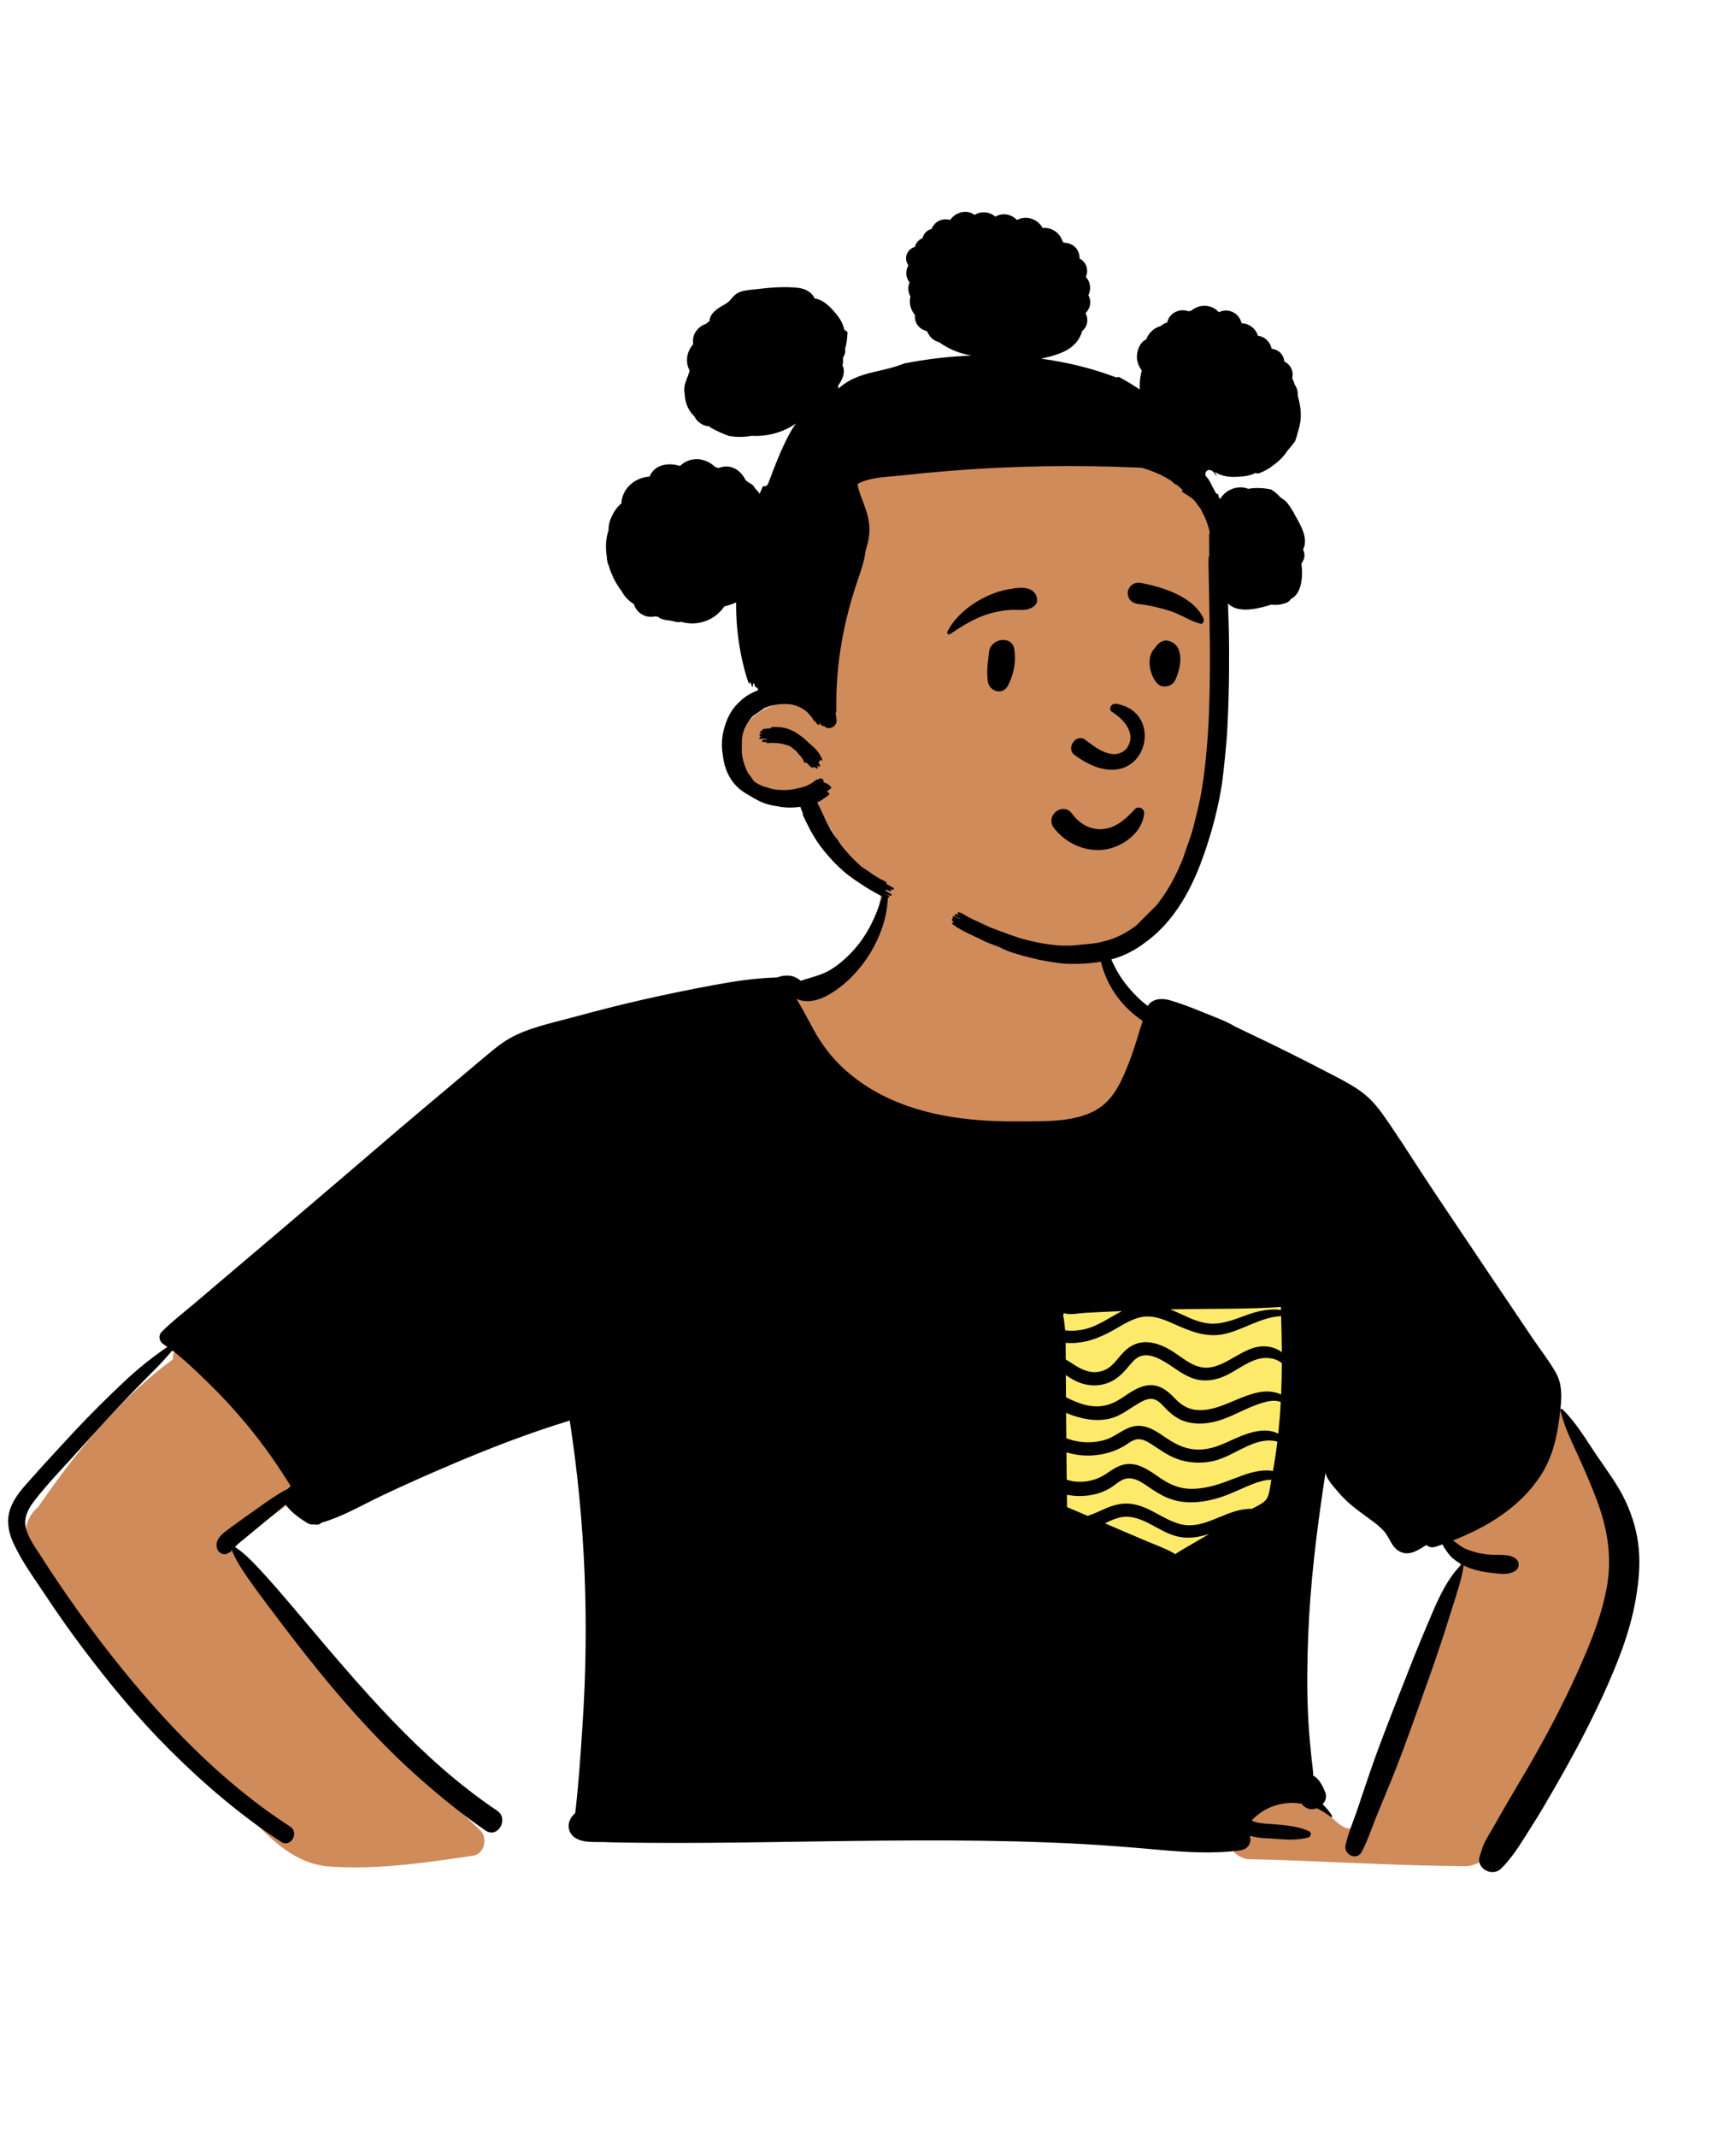 <svg width="39" height="48" viewBox="0 0 39 48" fill="none" xmlns="http://www.w3.org/2000/svg">
<path fill-rule="evenodd" clip-rule="evenodd" d="M20.407 19.09C22.086 18.97 24.389 19.303 24.875 21.218C25.025 21.916 25.322 22.221 25.821 22.677C28.986 26.73 17.942 27.411 17.375 23.459C16.179 23.895 14.877 23.987 13.68 24.428C13.031 24.668 12.443 25.046 11.879 25.442C9.579 27.076 7.312 28.757 5.02 30.402C5.907 30.811 7.593 32.371 6.906 33.419C6.746 33.623 6.508 33.764 6.298 33.913L6.187 33.992C5.949 34.163 5.547 34.454 5.326 34.613L5.285 34.642C5.269 34.654 5.25 34.667 5.234 34.679C6.834 37.019 8.707 39.179 10.785 41.107C10.962 41.272 10.889 41.64 10.633 41.682L10.328 41.727C9.343 41.871 8.34 42 7.347 41.922C6.381 41.817 5.798 40.961 5.137 40.341C3.818 38.992 2.59 37.552 1.471 36.032L1.447 36C1.099 35.524 0.637 35.037 0.603 34.423C0.542 34.238 0.704 33.973 0.86 33.847L0.913 33.77C1.75 32.566 2.697 31.405 3.883 30.534C3.879 30.404 3.939 30.267 4.058 30.181L9.016 26.592C10.295 25.711 11.484 24.676 12.87 23.965C14.288 23.282 15.888 23.255 17.341 22.685C17.372 22.274 18.235 22.169 18.208 22.233C19.119 21.683 19.588 21.029 19.733 20.427C19.877 19.826 19.698 19.277 20.407 19.09ZM32.668 31.977C34.201 29.669 35.662 32.222 36.3 33.761C37.054 35.867 35.493 38.458 34.484 40.273C34.112 40.777 33.624 41.841 32.969 41.918C31.319 41.911 29.666 41.795 28.015 41.76C26.949 41.496 28.445 39.893 29.478 40.478C29.791 40.596 29.948 40.951 30.253 41.065C30.364 41.089 30.372 41.039 30.417 40.929L30.423 40.913C30.504 40.721 30.582 40.529 30.662 40.336C31.334 38.68 32.045 37.039 32.751 35.398C32.902 35.042 32.69 34.748 32.415 34.536C32.205 34.363 31.299 33.939 32.152 34.126C31.823 33.363 32.218 32.588 32.668 31.977ZM28.861 28.818C29.009 28.799 29.199 28.948 29.221 29.092C29.41 30.288 29.2 31.469 28.948 32.638L28.902 32.852C28.809 33.278 28.706 33.713 28.474 34.087C28.238 34.468 27.881 34.755 27.471 34.93C26.156 35.455 24.52 34.936 23.552 33.956C22.933 33.108 23.478 32.042 23.581 31.112C23.483 30.862 23.447 30.572 23.39 30.314L23.383 30.283L23.163 29.319C23.114 29.107 23.269 28.816 23.523 28.845C25.297 29.049 27.09 29.04 28.861 28.818Z" fill="#D08B5B"/>
<rect x="23.062" y="28.869" width="6.228" height="6.262" fill="#FDEA6B"/>
<path fill-rule="evenodd" clip-rule="evenodd" d="M35.056 31.675C35.05 31.652 35.079 31.634 35.097 31.651C35.409 31.952 35.63 32.337 35.872 32.693C36.102 33.032 36.353 33.359 36.525 33.733C36.684 34.081 36.787 34.435 36.818 34.817C36.849 35.197 36.809 35.578 36.742 35.952C36.61 36.689 36.328 37.387 36.019 38.065C35.718 38.724 35.379 39.364 35.02 39.993L34.892 40.217C34.735 40.49 34.576 40.763 34.406 41.028C34.195 41.357 34.002 41.697 33.724 41.972C33.526 42.168 33.153 41.972 33.243 41.693C33.282 41.571 33.313 41.456 33.374 41.343C33.42 41.257 33.472 41.173 33.521 41.089C33.618 40.919 33.715 40.749 33.813 40.579C34.018 40.222 34.233 39.872 34.437 39.514C34.789 38.894 35.122 38.261 35.416 37.611L35.451 37.534C35.721 36.932 35.978 36.307 36.097 35.656C36.222 34.969 36.11 34.322 35.866 33.677C35.74 33.343 35.598 33.017 35.451 32.692L35.422 32.63C35.28 32.319 35.129 32.011 35.056 31.675ZM19.902 19.799C19.905 19.786 19.926 19.785 19.928 19.799C20.015 20.382 19.82 20.998 19.503 21.483C19.329 21.748 19.116 21.988 18.864 22.18L18.844 22.195C18.587 22.387 18.239 22.573 17.919 22.448C17.909 22.444 17.9 22.44 17.891 22.435C17.927 22.491 17.96 22.549 17.994 22.608C18.095 22.782 18.185 22.963 18.283 23.139C18.458 23.453 18.667 23.735 18.931 23.981C19.986 24.967 21.467 25.201 22.858 25.189L22.957 25.189C23.568 25.184 24.367 25.215 24.839 24.773C25.092 24.535 25.232 24.198 25.358 23.88C25.482 23.569 25.567 23.248 25.67 22.932C25.455 22.785 25.258 22.605 25.103 22.394C24.941 22.175 24.819 21.928 24.749 21.665L24.738 21.626C24.684 21.416 24.629 21.138 24.717 20.94C24.727 20.917 24.764 20.918 24.775 20.94C24.822 21.034 24.831 21.142 24.86 21.243C24.894 21.361 24.932 21.478 24.983 21.59C25.08 21.807 25.209 22.013 25.363 22.193C25.491 22.343 25.628 22.48 25.786 22.595C25.879 22.434 26.095 22.413 26.276 22.466C26.518 22.536 26.756 22.627 26.99 22.723L27.036 22.742C27.267 22.838 27.528 22.926 27.744 23.057C27.875 23.119 28.001 23.182 28.119 23.238C28.709 23.515 29.289 23.809 29.867 24.109L29.991 24.173C30.233 24.299 30.474 24.427 30.684 24.603C30.899 24.782 31.065 25.027 31.222 25.256C31.579 25.781 31.916 26.321 32.27 26.848C32.984 27.913 33.699 28.977 34.417 30.04C34.591 30.297 34.787 30.547 34.943 30.815C35.092 31.072 35.088 31.335 35.059 31.62L35.053 31.673C34.997 32.197 34.901 32.701 34.607 33.151C34.144 33.858 33.415 34.298 32.644 34.601C32.738 34.671 32.826 34.747 32.939 34.795C33.111 34.869 33.296 34.907 33.483 34.922C33.682 34.938 33.907 34.889 34.068 35.024C34.133 35.078 34.135 35.209 34.068 35.263C33.913 35.39 33.712 35.353 33.523 35.332L33.512 35.331C33.336 35.311 33.163 35.279 32.998 35.214C32.958 35.198 32.917 35.181 32.878 35.161C32.879 35.164 32.88 35.168 32.879 35.173C32.851 35.388 32.79 35.592 32.725 35.798L32.685 35.929C32.601 36.196 32.517 36.462 32.431 36.728C32.267 37.235 32.088 37.737 31.908 38.238L31.753 38.67C31.593 39.114 31.432 39.557 31.254 39.994C31.144 40.263 31.033 40.532 30.922 40.801C30.814 41.064 30.725 41.347 30.591 41.598C30.48 41.804 30.18 41.656 30.228 41.445C30.291 41.167 30.411 40.891 30.502 40.621C30.594 40.347 30.685 40.072 30.779 39.799C30.943 39.323 31.125 38.854 31.307 38.385L31.488 37.921C31.665 37.466 31.845 37.011 32.036 36.562L32.057 36.512C32.257 36.042 32.462 35.514 32.824 35.15C32.829 35.145 32.835 35.142 32.842 35.142C32.753 35.093 32.67 35.035 32.597 34.966L32.593 34.962C32.564 34.931 32.444 34.78 32.406 34.69C32.356 34.708 32.306 34.725 32.256 34.742C32.168 34.771 32.096 34.75 32.045 34.703L31.948 34.764C31.844 34.827 31.732 34.887 31.618 34.89C31.473 34.894 31.359 34.814 31.282 34.696C31.213 34.591 31.171 34.478 31.083 34.383C30.997 34.291 30.897 34.212 30.794 34.138L30.674 34.05C30.453 33.889 30.238 33.725 30.061 33.512C29.971 33.404 29.851 33.277 29.797 33.147C29.786 33.123 29.779 33.099 29.778 33.076C29.766 33.157 29.754 33.238 29.742 33.319C29.571 34.456 29.433 35.6 29.389 36.75C29.367 37.317 29.358 37.885 29.383 38.452C29.395 38.736 29.416 39.019 29.445 39.301C29.459 39.443 29.473 39.584 29.491 39.725L29.494 39.757C29.5 39.8 29.503 39.842 29.499 39.882C29.637 39.95 29.716 40.121 29.771 40.255C29.813 40.358 29.78 40.457 29.713 40.528C29.794 40.602 29.866 40.688 29.926 40.787C29.938 40.807 29.912 40.823 29.896 40.811C29.797 40.732 29.69 40.667 29.579 40.617C29.52 40.639 29.456 40.645 29.398 40.629C29.334 40.611 29.279 40.569 29.239 40.515C28.922 40.463 28.593 40.526 28.309 40.724C28.25 40.766 28.196 40.812 28.145 40.863C28.136 40.872 28.127 40.883 28.118 40.894L28.18 40.918C28.206 40.928 28.227 40.935 28.235 40.937C28.289 40.948 28.344 40.954 28.399 40.959L28.482 40.966C28.799 40.992 29.115 41.001 29.41 41.133C29.472 41.161 29.45 41.257 29.392 41.273C29.177 41.331 28.963 41.327 28.744 41.311L28.697 41.307C28.493 41.292 28.274 41.293 28.076 41.236C28.123 41.367 28.058 41.537 27.86 41.563C27.263 41.643 26.662 41.605 26.064 41.553C25.461 41.499 24.858 41.449 24.253 41.417C22.296 41.314 20.336 41.334 18.377 41.362L17.27 41.378C16.387 41.391 15.505 41.4 14.622 41.394L14.209 41.39C14.034 41.388 13.859 41.386 13.685 41.381L13.58 41.377C13.373 41.37 13.097 41.401 12.917 41.278C12.768 41.177 12.735 40.991 12.825 40.841C12.85 40.797 12.886 40.759 12.923 40.721C13 40.069 13.043 39.413 13.086 38.757C13.239 36.462 13.15 34.18 12.799 31.909C11.857 32.196 10.93 32.557 10.027 32.945C9.538 33.154 9.052 33.371 8.572 33.599C8.133 33.807 7.693 34.068 7.224 34.203C7.182 34.241 7.122 34.259 7.069 34.242L7.063 34.24H7.062C7.014 34.251 6.961 34.244 6.908 34.212C6.897 34.206 6.887 34.199 6.876 34.193L6.86 34.183C6.695 34.079 6.529 33.951 6.413 33.794C6.271 33.926 6.118 34.046 5.968 34.168C5.806 34.301 5.644 34.434 5.483 34.569C5.419 34.623 5.348 34.674 5.292 34.735L5.284 34.744C5.283 34.746 5.281 34.747 5.28 34.749C5.524 34.907 5.737 35.146 5.929 35.354C6.134 35.578 6.332 35.808 6.529 36.04L6.719 36.264C8.065 37.855 9.425 39.502 11.168 40.671C11.443 40.856 11.181 41.306 10.907 41.117C10.389 40.76 9.9 40.364 9.429 39.947C8.605 39.218 7.863 38.399 7.168 37.545C6.817 37.114 6.476 36.671 6.142 36.226L6.028 36.075C5.877 35.873 5.726 35.672 5.583 35.465L5.552 35.422C5.426 35.239 5.292 35.034 5.21 34.825C5.179 34.856 5.144 34.883 5.092 34.903C5.004 34.937 4.896 34.865 4.874 34.779C4.821 34.57 5.003 34.446 5.151 34.335C5.33 34.201 5.513 34.072 5.696 33.943L5.761 33.897C5.99 33.734 6.22 33.567 6.47 33.439C6.477 33.429 6.486 33.42 6.497 33.411C6.509 33.402 6.52 33.393 6.532 33.384C6.234 32.9 5.907 32.436 5.543 31.997C5.269 31.666 4.978 31.351 4.67 31.052L4.531 30.918C4.322 30.716 4.104 30.511 3.872 30.335L3.799 30.418C3.702 30.528 3.604 30.637 3.501 30.74C3.296 30.943 3.095 31.15 2.895 31.357C2.562 31.701 2.241 32.056 1.92 32.411L1.76 32.589C1.427 32.96 1.069 33.323 0.766 33.719L0.751 33.739C0.618 33.917 0.524 34.113 0.586 34.339C0.645 34.556 0.786 34.749 0.908 34.937L0.92 34.956C1.417 35.73 1.949 36.484 2.519 37.206C3.66 38.652 4.962 40.022 6.516 41.027C6.731 41.166 6.53 41.513 6.314 41.372C5.407 40.778 4.573 40.066 3.807 39.3C3.103 38.598 2.465 37.825 1.867 37.031C1.576 36.644 1.296 36.248 1.029 35.844C0.769 35.452 0.469 35.048 0.281 34.615C0.183 34.388 0.146 34.141 0.227 33.901C0.301 33.681 0.447 33.498 0.6 33.326L0.614 33.31C0.964 32.916 1.321 32.527 1.68 32.142C2.041 31.756 2.419 31.383 2.804 31.021C3.107 30.737 3.422 30.486 3.76 30.254C3.729 30.232 3.699 30.211 3.668 30.191C3.574 30.13 3.55 29.999 3.633 29.916C3.858 29.688 4.118 29.489 4.363 29.282C4.593 29.087 4.823 28.891 5.053 28.696C5.521 28.299 5.99 27.902 6.458 27.504C7.299 26.791 8.135 26.072 8.973 25.355C9.323 25.057 9.676 24.762 10.028 24.466L10.653 23.939L10.959 23.683C11.115 23.551 11.275 23.422 11.453 23.321C11.872 23.086 12.376 22.984 12.838 22.859L12.869 22.851C13.387 22.709 13.908 22.576 14.431 22.457C14.956 22.338 15.482 22.229 16.011 22.131C16.486 22.043 16.972 21.967 17.457 21.956C17.577 21.91 17.728 21.894 17.846 21.943C17.895 21.963 17.946 21.993 17.991 22.031C18.228 21.948 18.462 21.908 18.683 21.767C18.904 21.626 19.1 21.442 19.265 21.238C19.605 20.817 19.783 20.319 19.902 19.799ZM25.349 34.07C25.161 34.057 24.992 34.134 24.824 34.217C24.919 34.258 25.013 34.299 25.108 34.339L25.737 34.608C25.945 34.696 26.165 34.773 26.362 34.883C26.376 34.891 26.387 34.9 26.396 34.911C26.601 34.779 26.819 34.662 27.027 34.537C27.074 34.509 27.122 34.48 27.17 34.452C26.922 34.535 26.668 34.576 26.399 34.498C26.04 34.395 25.728 34.096 25.349 34.07ZM25.863 33.44L25.829 33.417C25.647 33.292 25.43 33.131 25.209 33.244C25.105 33.297 25.019 33.382 24.916 33.439C24.813 33.497 24.7 33.541 24.584 33.567C24.393 33.611 24.174 33.618 23.968 33.575L23.972 33.853C24.127 33.918 24.282 33.983 24.436 34.05C24.537 34.016 24.633 33.974 24.735 33.929L24.803 33.898C24.999 33.81 25.197 33.752 25.413 33.779C25.82 33.832 26.128 34.134 26.517 34.235C26.994 34.359 27.425 34.003 27.876 33.915C27.951 33.9 28.027 33.892 28.103 33.89L28.129 33.89L28.14 33.884C28.237 33.827 28.382 33.772 28.45 33.676C28.523 33.572 28.53 33.398 28.554 33.276C28.556 33.264 28.559 33.251 28.561 33.239C28.518 33.239 28.475 33.241 28.431 33.249C28.294 33.275 28.164 33.324 28.036 33.378C27.793 33.481 27.556 33.599 27.3 33.667C27.05 33.734 26.789 33.767 26.532 33.729C26.28 33.693 26.071 33.58 25.863 33.44ZM25.902 32.462L25.865 32.438C25.765 32.375 25.651 32.309 25.529 32.332C25.42 32.353 25.327 32.44 25.232 32.493C25.024 32.611 24.79 32.675 24.552 32.691C24.354 32.705 24.148 32.681 23.958 32.622L23.964 33.237C24.034 33.26 24.107 33.276 24.183 33.281C24.413 33.298 24.639 33.243 24.833 33.115L24.931 33.05C25.098 32.94 25.256 32.853 25.478 32.893C25.697 32.933 25.882 33.074 26.061 33.197L26.091 33.216C26.297 33.353 26.506 33.441 26.759 33.443C27.033 33.445 27.303 33.369 27.557 33.275C27.81 33.183 28.05 33.071 28.32 33.037C28.403 33.027 28.503 33.024 28.598 33.04C28.611 32.97 28.623 32.901 28.634 32.831C28.658 32.681 28.679 32.531 28.697 32.381C28.218 32.252 27.776 32.67 27.331 32.798C27.072 32.873 26.791 32.872 26.533 32.8C26.294 32.733 26.106 32.595 25.902 32.462ZM25.904 31.426C25.801 31.406 25.7 31.453 25.613 31.502C25.391 31.625 25.2 31.796 24.948 31.861C24.625 31.944 24.271 31.872 23.95 31.736C23.951 31.926 23.953 32.116 23.955 32.306C24.015 32.329 24.077 32.348 24.14 32.362C24.365 32.414 24.603 32.407 24.825 32.342C25.05 32.276 25.223 32.098 25.45 32.042C25.681 31.985 25.899 32.096 26.085 32.222L26.142 32.261C26.355 32.405 26.561 32.531 26.828 32.556C27.11 32.582 27.355 32.493 27.607 32.376L27.666 32.349C27.985 32.203 28.399 32.036 28.717 32.203C28.742 31.966 28.761 31.729 28.773 31.492C28.729 31.476 28.684 31.464 28.631 31.464C28.506 31.463 28.375 31.502 28.259 31.543C28.004 31.633 27.767 31.767 27.515 31.863C27.277 31.955 27.012 32.002 26.758 31.961C26.521 31.924 26.344 31.8 26.181 31.631L26.158 31.606C26.086 31.53 26.01 31.446 25.904 31.426ZM26.09 30.547C25.973 30.485 25.829 30.427 25.692 30.445C25.562 30.462 25.475 30.55 25.395 30.645L25.352 30.696C25.208 30.866 25.067 31.009 24.846 31.079C24.617 31.151 24.374 31.123 24.161 31.017C24.085 30.98 24.015 30.933 23.944 30.887L23.948 31.386C24.089 31.457 24.233 31.52 24.391 31.559C24.683 31.63 24.931 31.577 25.18 31.416L25.206 31.399C25.394 31.276 25.587 31.129 25.819 31.115C26.046 31.102 26.216 31.227 26.365 31.381L26.382 31.399C26.57 31.598 26.76 31.694 27.04 31.672C27.311 31.649 27.565 31.529 27.814 31.426L27.836 31.417C28.064 31.324 28.326 31.227 28.575 31.263C28.635 31.272 28.712 31.29 28.781 31.322C28.791 31.089 28.796 30.855 28.797 30.621C28.655 30.498 28.434 30.477 28.257 30.528C27.979 30.607 27.751 30.81 27.486 30.921C27.25 31.019 27.005 31.041 26.765 30.948C26.517 30.852 26.323 30.669 26.09 30.547ZM28.781 29.563C28.366 29.577 27.959 29.848 27.563 29.951C27.12 30.066 26.758 29.909 26.364 29.735L26.313 29.712C26.11 29.623 25.893 29.544 25.668 29.58C25.45 29.616 25.256 29.737 25.068 29.846L25.032 29.867C24.689 30.062 24.34 30.196 23.94 30.163C23.942 30.288 23.942 30.413 23.942 30.536C24.008 30.574 24.071 30.616 24.131 30.655L24.152 30.669C24.343 30.788 24.54 30.866 24.767 30.793C24.987 30.721 25.09 30.53 25.241 30.373C25.38 30.228 25.561 30.14 25.763 30.148C25.982 30.157 26.188 30.253 26.368 30.371C26.548 30.488 26.723 30.64 26.934 30.699C27.407 30.83 27.812 30.33 28.26 30.252C28.448 30.219 28.655 30.261 28.797 30.374C28.795 30.104 28.789 29.834 28.781 29.563ZM25.206 29.45C25.148 29.452 25.089 29.454 25.03 29.457C24.814 29.466 24.597 29.477 24.381 29.489C24.231 29.497 24.046 29.543 23.899 29.497C23.895 29.513 23.89 29.527 23.884 29.541C23.906 29.652 23.92 29.767 23.928 29.882C24.064 29.897 24.202 29.892 24.336 29.864C24.658 29.797 24.919 29.595 25.206 29.45ZM28.775 29.357C27.984 29.411 27.187 29.392 26.395 29.41L26.3 29.412C26.296 29.412 26.292 29.412 26.288 29.412C26.379 29.447 26.469 29.488 26.559 29.529L26.649 29.57C26.861 29.668 27.077 29.747 27.315 29.73C27.569 29.712 27.809 29.608 28.047 29.524C28.274 29.444 28.535 29.39 28.777 29.425C28.776 29.402 28.776 29.38 28.775 29.357Z" fill="black"/>
<path fill-rule="evenodd" clip-rule="evenodd" d="M27.049 11.074C26.02 9.612 23.432 9.447 21.796 9.456C18.566 9.429 17.89 13.152 17.721 15.76C17.376 15.819 17.041 15.939 16.814 16.21C16.537 16.541 16.441 17.108 16.701 17.478C16.873 17.723 17.145 17.805 17.43 17.819C18.373 17.729 18.567 18.571 19.031 19.203C20.223 20.817 22.287 21.341 24.181 21.349C24.824 21.366 25.599 21.414 26.011 20.808C27.311 18.547 27.34 15.549 27.42 12.987C27.431 12.332 27.428 11.637 27.049 11.074Z" fill="#D08B5B"/>
<path fill-rule="evenodd" clip-rule="evenodd" d="M29.273 12.342C29.286 12.367 29.295 12.394 29.301 12.424C29.318 12.519 29.283 12.591 29.237 12.662C29.243 12.711 29.246 12.758 29.249 12.8C29.264 13.035 29.21 13.357 29.003 13.452L28.994 13.464C28.978 13.49 28.953 13.512 28.921 13.529C28.913 13.534 28.905 13.54 28.897 13.544C28.895 13.546 28.893 13.547 28.891 13.549C28.889 13.55 28.887 13.552 28.886 13.553C28.888 13.55 28.891 13.547 28.893 13.545C28.895 13.543 28.897 13.541 28.898 13.539C28.784 13.585 28.674 13.594 28.556 13.58C28.484 13.607 28.411 13.626 28.349 13.641C28.157 13.689 27.909 13.727 27.722 13.646C27.667 13.622 27.622 13.591 27.588 13.554C27.591 13.699 27.595 13.844 27.602 13.99C27.614 14.357 27.614 14.724 27.611 15.091C27.608 15.505 27.596 15.919 27.574 16.332C27.564 16.54 27.547 16.747 27.525 16.954C27.506 17.155 27.484 17.356 27.459 17.557C27.399 17.969 27.301 18.384 27.181 18.782C27.129 18.955 27.072 19.13 27.007 19.301C26.979 19.38 26.95 19.457 26.919 19.534C26.752 19.938 26.545 20.327 26.265 20.664C26.112 20.847 25.943 21.012 25.754 21.151C25.603 21.269 25.439 21.369 25.258 21.448C24.871 21.618 24.439 21.656 24.02 21.65C23.86 21.648 23.691 21.619 23.532 21.593L23.523 21.591C23.399 21.571 23.274 21.544 23.15 21.512C23.04 21.486 22.931 21.456 22.824 21.422C22.695 21.387 22.571 21.338 22.454 21.275L22.245 21.196C22.158 21.163 22.073 21.124 21.991 21.079L21.764 20.973C21.67 20.928 21.579 20.878 21.489 20.823C21.48 20.818 21.47 20.81 21.465 20.8C21.456 20.795 21.446 20.79 21.436 20.785C21.423 20.777 21.409 20.77 21.396 20.762C21.392 20.76 21.395 20.749 21.4 20.739C21.396 20.73 21.396 20.721 21.408 20.712C21.416 20.706 21.43 20.708 21.444 20.712C21.442 20.711 21.441 20.71 21.441 20.709L21.441 20.709C21.436 20.707 21.431 20.704 21.426 20.701C21.415 20.696 21.405 20.69 21.394 20.684C21.379 20.676 21.376 20.654 21.391 20.642C21.395 20.639 21.4 20.638 21.404 20.637L21.403 20.637C21.401 20.635 21.403 20.626 21.407 20.617C21.399 20.607 21.396 20.594 21.41 20.584C21.429 20.569 21.471 20.593 21.491 20.605C21.492 20.605 21.494 20.606 21.495 20.607C21.507 20.614 21.52 20.62 21.532 20.627C21.54 20.631 21.547 20.635 21.555 20.639C21.556 20.636 21.558 20.634 21.562 20.631C21.533 20.616 21.505 20.6 21.476 20.584C21.458 20.575 21.435 20.555 21.458 20.537C21.477 20.522 21.525 20.547 21.549 20.561C21.551 20.558 21.555 20.557 21.558 20.557C21.554 20.555 21.55 20.552 21.546 20.55C21.54 20.547 21.534 20.544 21.528 20.54C21.5 20.524 21.519 20.475 21.548 20.492L21.558 20.498C21.578 20.496 21.605 20.512 21.619 20.52L21.622 20.521C21.719 20.582 21.821 20.636 21.927 20.683C21.998 20.716 22.07 20.75 22.141 20.783C22.212 20.818 22.285 20.848 22.359 20.874C22.547 20.947 22.737 21.015 22.928 21.078C23.196 21.152 23.474 21.211 23.753 21.234C23.789 21.237 23.825 21.24 23.861 21.241C23.901 21.241 23.941 21.24 23.98 21.24C24.02 21.24 24.059 21.24 24.099 21.239C24.239 21.225 24.378 21.211 24.518 21.197L24.561 21.192C24.614 21.185 24.667 21.175 24.719 21.164C24.746 21.158 24.773 21.151 24.8 21.143C24.805 21.142 24.809 21.142 24.814 21.141C24.819 21.14 24.823 21.139 24.828 21.138C24.894 21.121 24.959 21.1 25.023 21.075C25.064 21.059 25.104 21.041 25.144 21.023C25.276 20.961 25.406 20.88 25.529 20.786L25.989 20.327L26.129 20.136C26.31 19.876 26.453 19.587 26.572 19.291L26.762 18.745C26.781 18.679 26.8 18.613 26.818 18.547L26.926 18.104C26.938 18.05 26.949 17.996 26.96 17.942C27.029 17.607 27.067 17.267 27.1 16.926C27.16 16.307 27.176 15.686 27.181 15.064C27.184 14.692 27.18 14.321 27.173 13.949C27.169 13.734 27.166 13.518 27.162 13.303C27.158 13.074 27.154 12.845 27.148 12.617C27.148 12.612 27.149 12.607 27.152 12.604C27.151 12.577 27.151 12.55 27.151 12.523C27.151 12.505 27.157 12.497 27.167 12.495C27.166 12.332 27.164 12.169 27.164 12.007C27.164 11.996 27.169 11.989 27.175 11.985V11.944C27.148 11.83 27.111 11.719 27.064 11.613C27.047 11.575 27.029 11.538 27.009 11.502C26.985 11.447 26.953 11.398 26.913 11.352C26.88 11.297 26.84 11.248 26.793 11.204L26.736 11.162C26.72 11.154 26.696 11.139 26.676 11.122C26.657 11.111 26.639 11.1 26.62 11.088C26.602 11.076 26.583 11.065 26.564 11.054C26.543 11.042 26.557 11.014 26.572 11.007V11.006C26.569 11.004 26.565 11.002 26.561 10.999C26.516 10.956 26.469 10.916 26.421 10.879C26.412 10.882 26.401 10.881 26.394 10.874C26.365 10.847 26.336 10.821 26.306 10.796C26.238 10.752 26.168 10.712 26.095 10.676C25.977 10.62 25.857 10.572 25.733 10.532C25.709 10.524 25.685 10.517 25.66 10.509L25.653 10.507C25.638 10.506 25.623 10.506 25.609 10.505C25.585 10.504 25.562 10.502 25.538 10.502C24.123 10.439 22.704 10.465 21.292 10.58C20.944 10.608 20.597 10.641 20.25 10.68C20.185 10.687 20.117 10.693 20.047 10.699C19.792 10.72 19.519 10.743 19.299 10.853C19.287 10.859 19.275 10.866 19.264 10.872C19.283 10.994 19.329 11.114 19.373 11.23C19.38 11.248 19.387 11.265 19.393 11.283C19.47 11.487 19.539 11.696 19.532 11.918C19.528 12.072 19.494 12.221 19.447 12.366C19.422 12.573 19.358 12.773 19.29 12.97C18.953 13.936 18.77 14.926 18.789 15.952C18.79 15.98 18.783 16.004 18.772 16.024L18.773 16.028C18.779 16.072 18.785 16.115 18.792 16.159C18.82 16.331 18.592 16.418 18.514 16.303C18.509 16.308 18.501 16.312 18.495 16.312C18.475 16.314 18.442 16.281 18.432 16.266C18.42 16.244 18.407 16.222 18.394 16.201C18.392 16.2 18.39 16.199 18.389 16.199L18.414 16.251C18.428 16.279 18.375 16.292 18.359 16.267C18.345 16.244 18.331 16.223 18.317 16.203C18.309 16.209 18.3 16.21 18.294 16.201C18.244 16.117 18.186 16.046 18.122 15.985C18.022 15.903 17.912 15.853 17.788 15.824C17.689 15.81 17.589 15.809 17.492 15.821C17.38 15.834 17.263 15.862 17.162 15.913C17.08 15.969 16.997 16.026 16.915 16.083C16.895 16.104 16.875 16.126 16.857 16.149C16.8 16.224 16.754 16.303 16.716 16.387L16.712 16.403C16.688 16.474 16.673 16.546 16.667 16.621C16.666 16.668 16.666 16.715 16.666 16.762C16.665 16.809 16.665 16.856 16.664 16.903C16.677 17.026 16.708 17.145 16.756 17.258C16.778 17.324 16.814 17.384 16.861 17.436C16.887 17.481 16.916 17.521 16.949 17.559C17.015 17.603 17.086 17.64 17.163 17.669C17.182 17.674 17.2 17.679 17.219 17.683C17.318 17.721 17.42 17.741 17.525 17.744C17.658 17.753 17.788 17.742 17.916 17.709C17.994 17.695 18.07 17.672 18.144 17.641C18.215 17.605 18.281 17.562 18.343 17.512C18.35 17.508 18.361 17.51 18.372 17.516C18.374 17.514 18.377 17.512 18.379 17.511C18.39 17.502 18.402 17.494 18.413 17.485C18.419 17.481 18.425 17.486 18.427 17.492L18.431 17.489C18.456 17.472 18.524 17.525 18.493 17.556C18.506 17.564 18.519 17.574 18.531 17.584C18.585 17.586 18.695 17.686 18.674 17.702C18.644 17.729 18.612 17.753 18.579 17.776C18.608 17.798 18.646 17.831 18.628 17.845C18.596 17.875 18.562 17.902 18.525 17.924C18.5 17.943 18.474 17.961 18.447 17.978C18.418 17.995 18.389 18.01 18.358 18.024C18.412 18.127 18.462 18.232 18.51 18.338C18.541 18.414 18.578 18.487 18.62 18.557C18.674 18.664 18.738 18.764 18.814 18.857C18.875 18.961 18.947 19.055 19.029 19.142C19.13 19.258 19.239 19.367 19.355 19.468C19.401 19.501 19.448 19.533 19.497 19.562C19.623 19.657 19.756 19.738 19.898 19.805C19.914 19.814 19.927 19.834 19.908 19.85C19.907 19.85 19.907 19.85 19.906 19.851C19.952 19.877 19.999 19.903 20.046 19.929L20.047 19.93C20.066 19.94 20.101 19.959 20.074 19.981C20.056 19.996 20 19.969 19.966 19.952L19.981 19.96C19.981 19.96 19.982 19.961 19.983 19.961C19.997 19.968 20.049 19.997 20.014 20.015C19.996 20.018 19.978 20.015 19.961 20.006C19.944 19.999 19.926 19.992 19.909 19.984C19.91 19.99 19.907 19.995 19.898 20C19.89 20.001 19.884 20.001 19.877 20C19.915 20.022 19.953 20.043 19.991 20.064C20.003 20.07 20.056 20.1 20.021 20.118C20.003 20.121 19.987 20.119 19.971 20.11C19.942 20.099 19.913 20.086 19.885 20.072L19.866 20.061C19.861 20.061 19.856 20.06 19.851 20.059C19.881 20.076 19.912 20.092 19.944 20.108C19.962 20.117 19.993 20.138 19.966 20.159C19.948 20.173 19.898 20.147 19.869 20.131C19.867 20.133 19.865 20.135 19.862 20.138C19.843 20.152 19.797 20.126 19.774 20.113C19.771 20.111 19.768 20.109 19.766 20.108C19.611 20.025 19.461 19.939 19.317 19.84C19.229 19.783 19.143 19.724 19.059 19.659C18.898 19.535 18.752 19.39 18.618 19.237C18.527 19.132 18.477 19.073 18.388 18.947C18.246 18.742 18.139 18.529 18.035 18.304C18.034 18.3 18.037 18.291 18.041 18.283C18.02 18.23 18 18.177 17.979 18.123C17.925 18.13 17.871 18.135 17.818 18.138C17.692 18.145 17.57 18.134 17.451 18.108C17.308 18.09 17.166 18.049 17.041 17.985C16.965 17.947 16.893 17.907 16.824 17.862C16.763 17.829 16.703 17.791 16.646 17.747C16.404 17.562 16.273 17.274 16.241 16.975C16.216 16.844 16.211 16.709 16.226 16.578C16.236 16.483 16.257 16.389 16.288 16.299C16.346 16.098 16.452 15.912 16.606 15.772C16.632 15.745 16.659 15.72 16.688 15.696C16.774 15.626 16.872 15.569 16.975 15.528C16.995 15.518 17.016 15.509 17.036 15.5L17.011 15.443C17.003 15.446 16.972 15.441 16.969 15.43C16.962 15.414 16.956 15.397 16.951 15.38C16.947 15.369 16.943 15.358 16.939 15.348C16.934 15.351 16.927 15.353 16.919 15.354V15.385C16.919 15.394 16.902 15.451 16.893 15.421C16.887 15.405 16.881 15.388 16.876 15.371C16.872 15.361 16.869 15.35 16.865 15.339C16.857 15.334 16.851 15.329 16.849 15.322L16.849 15.322C16.848 15.319 16.847 15.316 16.846 15.313C16.846 15.313 16.845 15.313 16.845 15.313C16.844 15.313 16.844 15.313 16.844 15.312V15.322C16.844 15.328 16.828 15.373 16.826 15.364C16.771 15.215 16.727 15.063 16.693 14.909C16.67 14.823 16.651 14.737 16.637 14.65C16.622 14.571 16.608 14.492 16.597 14.413L16.594 14.393L16.593 14.389L16.593 14.386C16.592 14.379 16.591 14.371 16.59 14.363C16.578 14.273 16.567 14.183 16.559 14.092C16.543 13.906 16.536 13.718 16.538 13.531C16.536 13.532 16.533 13.533 16.531 13.534C16.529 13.535 16.528 13.536 16.526 13.537C16.445 13.571 16.359 13.6 16.272 13.622C16.122 13.839 15.883 13.987 15.595 14.002C15.498 14.007 15.396 13.995 15.302 13.968C15.292 13.97 15.282 13.972 15.271 13.973C15.222 13.98 15.182 13.969 15.141 13.958C15.118 13.952 15.095 13.946 15.069 13.943C15.06 13.941 15.05 13.94 15.041 13.939C14.938 13.926 14.85 13.914 14.782 13.853C14.759 13.853 14.737 13.85 14.716 13.844C14.518 13.891 14.308 13.786 14.239 13.567C14.12 13.497 14.026 13.394 13.962 13.274C13.84 13.117 13.742 12.924 13.681 12.722L13.679 12.716C13.648 12.649 13.633 12.577 13.632 12.505C13.599 12.3 13.608 12.095 13.67 11.915C13.668 11.817 13.69 11.715 13.732 11.623C13.783 11.511 13.861 11.382 13.962 11.307C13.962 11.192 14.011 11.066 14.076 10.98C14.204 10.809 14.391 10.718 14.594 10.705C14.696 10.441 15.008 10.379 15.277 10.467C15.388 10.353 15.552 10.298 15.715 10.317C15.853 10.334 15.971 10.4 16.069 10.491C16.094 10.498 16.12 10.506 16.145 10.514C16.231 10.477 16.331 10.468 16.422 10.492C16.58 10.533 16.683 10.653 16.755 10.79C16.777 10.806 16.8 10.822 16.821 10.839C16.845 10.85 16.867 10.864 16.886 10.881C16.915 10.896 16.939 10.921 16.954 10.958C16.994 10.999 17.032 11.043 17.065 11.091C17.09 11.033 17.115 10.976 17.142 10.919C17.185 10.932 17.237 10.915 17.259 10.858L17.264 10.843C17.403 10.475 17.649 9.818 17.882 9.514C17.607 9.702 17.271 9.801 16.937 9.791C16.923 9.79 16.909 9.79 16.894 9.789C16.715 9.82 16.532 9.823 16.365 9.789C16.253 9.748 16.143 9.699 16.037 9.644C16.011 9.63 15.985 9.616 15.96 9.602C15.951 9.595 15.944 9.588 15.936 9.581C15.933 9.578 15.93 9.575 15.927 9.572C15.905 9.574 15.882 9.572 15.858 9.565C15.766 9.541 15.681 9.48 15.627 9.401C15.617 9.386 15.609 9.371 15.602 9.356C15.544 9.299 15.494 9.234 15.457 9.159C15.414 9.071 15.387 8.972 15.384 8.873C15.366 8.776 15.368 8.676 15.401 8.584C15.404 8.577 15.406 8.571 15.409 8.565C15.41 8.561 15.412 8.558 15.414 8.554C15.414 8.551 15.415 8.549 15.416 8.546C15.416 8.542 15.418 8.539 15.419 8.535C15.429 8.502 15.441 8.472 15.456 8.445C15.462 8.416 15.471 8.388 15.484 8.36C15.486 8.347 15.488 8.333 15.49 8.32C15.391 8.132 15.426 7.887 15.574 7.734C15.554 7.635 15.575 7.531 15.635 7.443C15.678 7.379 15.74 7.328 15.809 7.293C15.816 7.289 15.835 7.283 15.858 7.276C15.884 7.253 15.911 7.232 15.94 7.213C15.947 7.029 16.13 6.923 16.288 6.832C16.296 6.827 16.303 6.823 16.311 6.819C16.363 6.789 16.4 6.746 16.437 6.702C16.477 6.657 16.516 6.612 16.572 6.582C16.669 6.529 16.789 6.517 16.901 6.505C16.926 6.503 16.951 6.5 16.974 6.498C17.284 6.46 17.614 6.431 17.926 6.465C18.099 6.484 18.242 6.568 18.302 6.705C18.451 6.722 18.583 6.83 18.688 6.941C18.819 7.079 18.931 7.226 18.969 7.408C18.995 7.421 19.018 7.438 19.039 7.458C19.038 7.585 19.021 7.713 18.986 7.834C18.997 7.906 18.975 7.975 18.938 8.037C18.944 8.096 18.94 8.154 18.928 8.212C18.999 8.339 18.932 8.53 18.832 8.656L18.832 8.727C18.838 8.723 18.843 8.72 18.849 8.715C19.136 8.47 19.428 8.403 19.743 8.33C19.925 8.288 20.115 8.244 20.317 8.163C20.812 8.067 21.319 8.006 21.827 7.986C21.824 7.985 21.821 7.985 21.818 7.985C21.814 7.984 21.81 7.984 21.807 7.983C21.551 7.941 21.305 7.835 21.093 7.684C21.037 7.67 20.984 7.644 20.937 7.602C20.891 7.561 20.859 7.513 20.84 7.462C20.832 7.453 20.824 7.444 20.815 7.435C20.657 7.396 20.536 7.258 20.556 7.077C20.456 6.958 20.419 6.811 20.453 6.658C20.396 6.562 20.392 6.443 20.433 6.342C20.345 6.235 20.338 6.082 20.407 5.961C20.344 5.871 20.33 5.751 20.408 5.645C20.445 5.594 20.496 5.563 20.552 5.547C20.567 5.489 20.599 5.435 20.649 5.394C20.675 5.372 20.702 5.356 20.73 5.345C20.74 5.285 20.774 5.228 20.839 5.183C20.868 5.163 20.898 5.15 20.928 5.143C20.957 5.072 21.006 5.01 21.076 4.97C21.16 4.922 21.258 4.915 21.347 4.941C21.464 4.764 21.719 4.696 21.896 4.827C22.044 4.735 22.229 4.755 22.362 4.866C22.522 4.771 22.721 4.809 22.847 4.942C23.048 4.831 23.314 4.913 23.422 5.122C23.625 5.099 23.817 5.233 23.871 5.426C23.88 5.433 23.889 5.44 23.897 5.448L23.899 5.45C24.021 5.456 24.137 5.503 24.205 5.617C24.239 5.674 24.255 5.74 24.253 5.806C24.326 5.845 24.384 5.91 24.41 5.994C24.433 6.072 24.424 6.15 24.393 6.218C24.495 6.326 24.521 6.494 24.45 6.63C24.479 6.681 24.495 6.742 24.492 6.805C24.489 6.897 24.446 6.972 24.387 7.036C24.461 7.169 24.432 7.34 24.312 7.433C24.244 7.678 24.07 7.84 23.804 7.94C23.67 7.99 23.53 8.028 23.387 8.056C23.958 8.133 24.52 8.269 25.059 8.471C25.088 8.482 25.113 8.477 25.132 8.464C25.137 8.467 25.143 8.47 25.148 8.473C25.155 8.476 25.161 8.479 25.168 8.483C25.317 8.565 25.462 8.653 25.604 8.748C25.604 8.732 25.604 8.717 25.605 8.701C25.602 8.572 25.616 8.445 25.65 8.323C25.605 8.262 25.572 8.192 25.553 8.12C25.508 7.942 25.594 7.687 25.749 7.626C25.804 7.475 25.927 7.365 26.079 7.322C26.091 7.312 26.104 7.301 26.118 7.291C26.15 7.269 26.185 7.254 26.221 7.245C26.239 7.164 26.285 7.088 26.36 7.035C26.467 6.961 26.593 6.953 26.704 6.993C26.725 6.986 26.746 6.98 26.768 6.975C26.946 6.822 27.224 6.834 27.381 7.012C27.489 6.962 27.616 6.96 27.727 7.027C27.815 7.08 27.87 7.166 27.891 7.26C28.058 7.265 28.211 7.376 28.259 7.542C28.413 7.559 28.539 7.68 28.566 7.832C28.664 7.846 28.755 7.892 28.81 7.984C28.836 8.027 28.849 8.073 28.853 8.12C28.903 8.144 28.947 8.18 28.981 8.227C29.04 8.31 29.051 8.407 29.03 8.498C29.032 8.502 29.034 8.506 29.036 8.51C29.039 8.516 29.042 8.522 29.045 8.528C29.061 8.562 29.074 8.599 29.085 8.636C29.137 8.711 29.161 8.802 29.156 8.894C29.167 8.933 29.178 8.972 29.186 9.011C29.221 9.165 29.235 9.329 29.211 9.485C29.199 9.561 29.181 9.635 29.157 9.708C29.155 9.722 29.151 9.734 29.146 9.747C29.133 9.804 29.115 9.86 29.093 9.914C29.041 9.984 28.986 10.052 28.928 10.118C28.88 10.191 28.824 10.259 28.761 10.321C28.716 10.366 28.666 10.407 28.613 10.445C28.509 10.529 28.391 10.595 28.266 10.637C28.244 10.633 28.221 10.629 28.199 10.626C28.057 10.704 27.834 10.713 27.697 10.712C27.546 10.712 27.408 10.674 27.294 10.601L27.333 10.681C27.33 10.683 27.327 10.685 27.324 10.687C27.299 10.646 27.271 10.609 27.239 10.583C27.194 10.547 27.122 10.544 27.091 10.602L27.09 10.605C27.073 10.636 27.076 10.666 27.088 10.69L27.102 10.71C27.104 10.712 27.105 10.714 27.107 10.716L27.106 10.716C27.149 10.75 27.191 10.835 27.23 10.916C27.257 10.964 27.283 11.013 27.307 11.062C27.321 11.083 27.346 11.101 27.372 11.107C27.367 11.146 27.385 11.187 27.415 11.207C27.423 11.191 27.432 11.175 27.445 11.158C27.579 10.976 27.843 10.897 28.041 10.98C28.081 10.973 28.121 10.968 28.161 10.965C28.292 10.956 28.425 10.966 28.554 10.994C28.595 11.018 28.633 11.045 28.669 11.076C28.699 11.102 28.727 11.13 28.753 11.159C28.774 11.174 28.794 11.19 28.813 11.207C28.893 11.249 28.951 11.332 29 11.413C29.039 11.468 29.073 11.527 29.102 11.589C29.238 11.822 29.395 12.113 29.273 12.342ZM18.351 16.856C18.401 16.914 18.44 16.979 18.468 17.05C18.48 17.073 18.466 17.086 18.443 17.082C18.432 17.081 18.418 17.073 18.404 17.063C18.405 17.066 18.406 17.068 18.407 17.071C18.409 17.073 18.41 17.076 18.411 17.078C18.423 17.103 18.413 17.12 18.385 17.111C18.383 17.11 18.382 17.109 18.381 17.108C18.395 17.134 18.408 17.16 18.419 17.187C18.431 17.212 18.421 17.229 18.393 17.219C18.379 17.211 18.365 17.202 18.352 17.192C18.354 17.195 18.355 17.199 18.357 17.202C18.361 17.212 18.366 17.221 18.369 17.231C18.382 17.256 18.367 17.268 18.343 17.263C18.322 17.251 18.303 17.238 18.285 17.222C18.283 17.22 18.281 17.218 18.279 17.217C18.279 17.216 18.278 17.215 18.277 17.215C18.285 17.235 18.27 17.247 18.249 17.244C18.221 17.238 18.167 17.189 18.154 17.164L18.151 17.159C18.136 17.149 18.119 17.134 18.107 17.12C18.097 17.135 18.077 17.145 18.069 17.128C18.042 17.056 18.001 16.995 17.945 16.943C17.914 16.896 17.875 16.857 17.83 16.824C17.805 16.803 17.78 16.784 17.754 16.765C17.708 16.744 17.66 16.728 17.61 16.717C17.605 16.715 17.599 16.714 17.593 16.713C17.589 16.712 17.584 16.71 17.58 16.709L17.576 16.709C17.556 16.705 17.535 16.701 17.514 16.698C17.424 16.686 17.333 16.683 17.242 16.692C17.226 16.692 17.211 16.68 17.204 16.665C17.183 16.666 17.163 16.667 17.143 16.669C17.11 16.67 17.117 16.623 17.142 16.618C17.174 16.612 17.206 16.608 17.237 16.604C17.236 16.601 17.236 16.598 17.237 16.596C17.18 16.593 17.123 16.594 17.065 16.6C17.04 16.601 17.07 16.555 17.084 16.552C17.087 16.552 17.09 16.551 17.094 16.551C17.097 16.55 17.1 16.55 17.103 16.549C17.102 16.548 17.102 16.548 17.102 16.547H17.1C17.066 16.548 17.042 16.494 17.084 16.486C17.088 16.485 17.093 16.484 17.098 16.484C17.103 16.483 17.109 16.482 17.114 16.481C17.112 16.476 17.112 16.471 17.113 16.467C17.096 16.466 17.078 16.466 17.06 16.466C17.065 16.466 17.069 16.456 17.073 16.446C17.078 16.435 17.083 16.423 17.089 16.422L17.116 16.418C17.117 16.407 17.134 16.38 17.142 16.378C17.201 16.368 17.259 16.361 17.317 16.359C17.322 16.346 17.331 16.329 17.338 16.329C17.404 16.328 17.466 16.328 17.529 16.335C17.531 16.333 17.534 16.332 17.536 16.332L17.566 16.34C17.6 16.345 17.635 16.352 17.67 16.362C17.754 16.387 17.837 16.426 17.909 16.474C17.977 16.52 18.045 16.568 18.105 16.625C18.125 16.643 18.145 16.662 18.164 16.682C18.194 16.707 18.224 16.733 18.252 16.758C18.286 16.79 18.319 16.822 18.351 16.856Z" fill="black"/>
<path fill-rule="evenodd" clip-rule="evenodd" d="M24.209 19.003C23.998 18.918 23.81 18.774 23.673 18.591C23.625 18.528 23.613 18.461 23.623 18.399C23.634 18.33 23.675 18.267 23.731 18.225C23.787 18.183 23.857 18.163 23.924 18.173C23.983 18.182 24.041 18.215 24.088 18.281L24.097 18.295C24.179 18.405 24.285 18.496 24.406 18.554C24.523 18.61 24.654 18.637 24.789 18.621C25.046 18.592 25.224 18.453 25.412 18.264C25.436 18.24 25.459 18.215 25.483 18.19C25.497 18.168 25.518 18.153 25.541 18.145C25.566 18.137 25.595 18.137 25.621 18.147C25.647 18.155 25.669 18.172 25.684 18.195C25.699 18.216 25.707 18.242 25.704 18.272C25.687 18.468 25.585 18.643 25.439 18.78C25.278 18.933 25.064 19.038 24.862 19.076C24.64 19.116 24.413 19.087 24.209 19.003ZM24.967 15.98C25.203 16.124 25.563 16.459 25.309 16.815C25.01 17.129 24.579 16.769 24.366 16.606C24.169 16.48 23.948 16.805 24.131 16.952C25.665 18.088 26.288 16.018 25.086 15.811C24.954 15.788 24.905 15.935 24.967 15.98ZM22.217 14.658C22.243 14.334 22.737 14.26 22.786 14.581C22.83 14.868 22.778 15.133 22.649 15.391C22.525 15.639 22.214 15.523 22.191 15.298C22.159 14.996 22.201 14.86 22.217 14.658ZM25.975 14.514C26.044 14.424 26.143 14.363 26.262 14.398C26.634 14.506 26.525 15.035 26.394 15.292C26.323 15.431 26.093 15.467 25.99 15.344C25.821 15.143 25.74 14.743 25.955 14.545C25.96 14.535 25.967 14.525 25.975 14.514ZM22.643 13.239L22.702 13.229C22.884 13.197 23.11 13.167 23.239 13.313C23.307 13.391 23.33 13.535 23.239 13.609C23.077 13.74 22.899 13.689 22.706 13.7C22.547 13.709 22.394 13.736 22.24 13.78C21.904 13.876 21.63 14.052 21.342 14.244C21.304 14.27 21.266 14.221 21.284 14.186C21.45 13.861 21.771 13.594 22.093 13.431C22.265 13.344 22.453 13.272 22.643 13.239ZM25.636 13.094L25.681 13.103C26.17 13.205 26.806 13.409 27.038 13.89C27.047 13.958 27.037 13.973 27.03 13.982L27.027 13.986C27.021 13.994 27.016 14.005 26.987 14.014C26.978 14.012 26.97 14.01 26.962 14.008C26.856 13.98 26.771 13.942 26.69 13.902L26.602 13.859C26.5 13.808 26.396 13.76 26.287 13.724C26.053 13.648 25.813 13.594 25.569 13.566C25.516 13.559 25.465 13.542 25.425 13.511C25.387 13.482 25.358 13.442 25.345 13.388C25.327 13.319 25.332 13.267 25.369 13.204C25.397 13.158 25.437 13.125 25.483 13.106C25.53 13.087 25.583 13.083 25.636 13.094Z" fill="black"/>
</svg>
